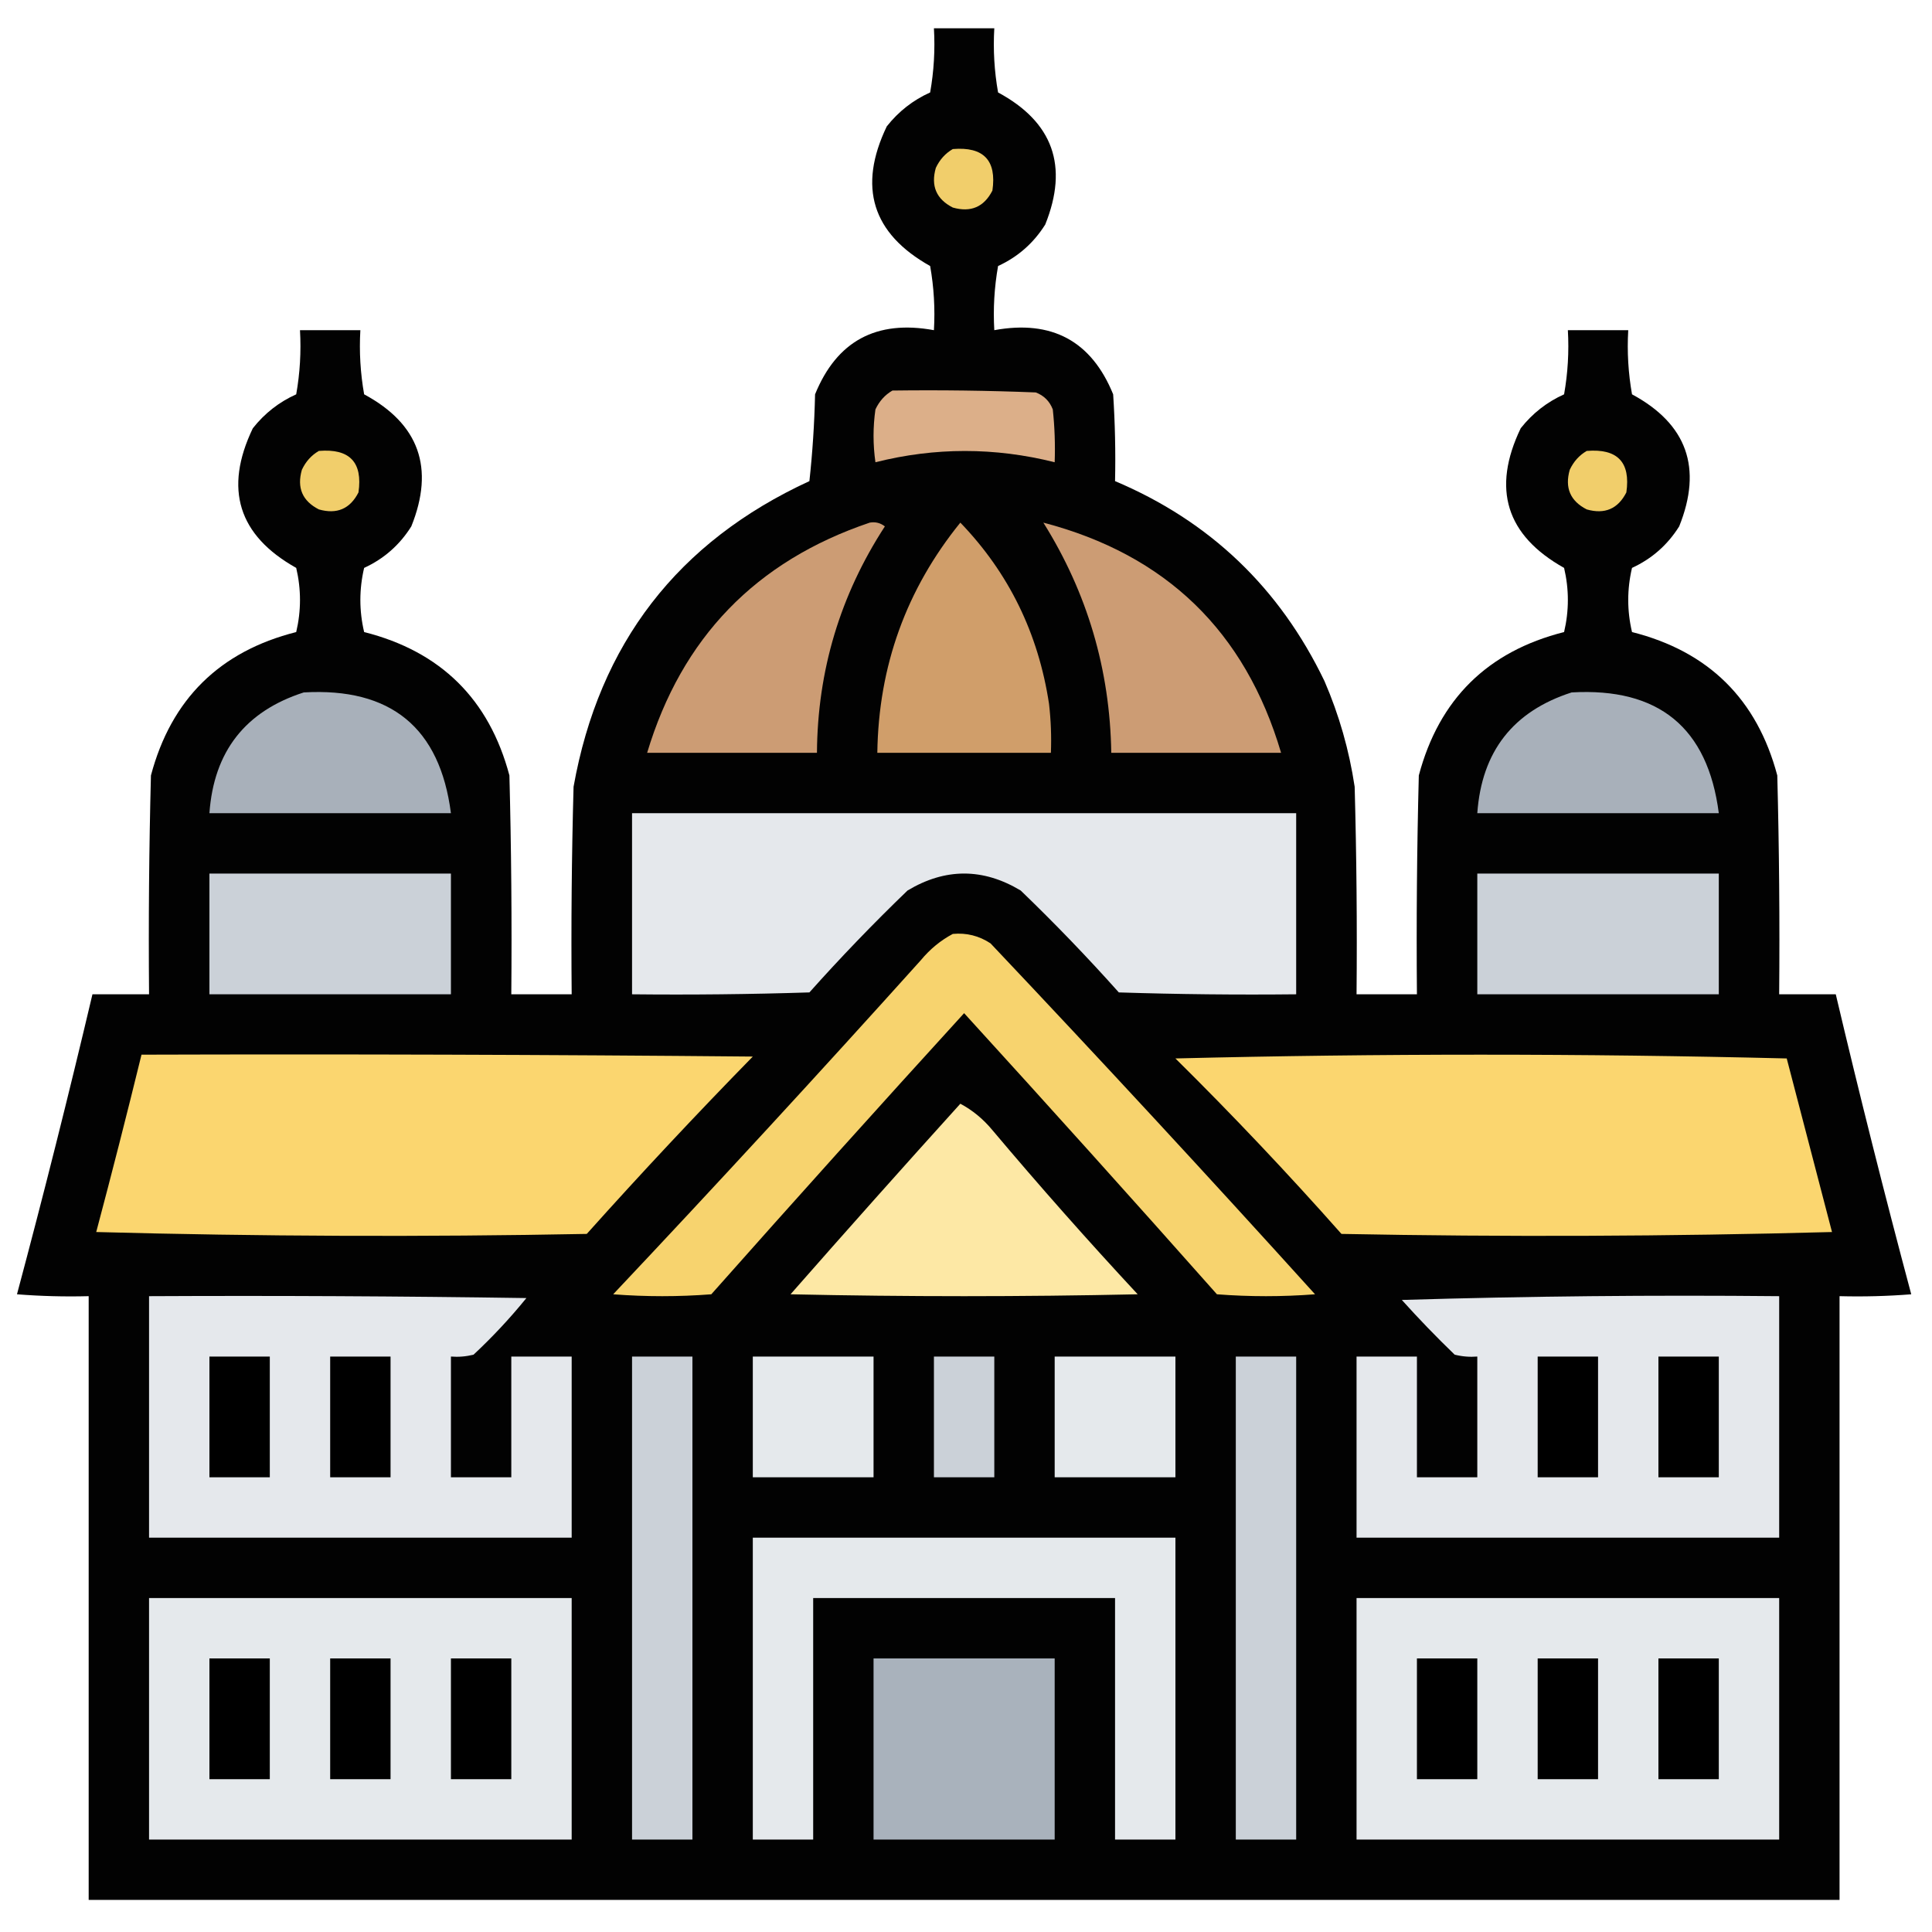 <?xml version="1.0" encoding="UTF-8"?>
<!DOCTYPE svg PUBLIC "-//W3C//DTD SVG 1.1//EN" "http://www.w3.org/Graphics/SVG/1.1/DTD/svg11.dtd">
<svg xmlns="http://www.w3.org/2000/svg" version="1.1" width="512px" height="512px" style="shape-rendering:geometricPrecision; text-rendering:geometricPrecision; image-rendering:optimizeQuality; fill-rule:evenodd; clip-rule:evenodd" xmlns:xlink="http://www.w3.org/1999/xlink">
<g><path style="opacity:0.992" fill="#000000" d="M 247.5,7.5 C 252.833,7.5 258.167,7.5 263.5,7.5C 263.171,13.206 263.505,18.872 264.5,24.5C 279.062,32.347 283.229,44.014 277,59.5C 273.922,64.411 269.756,68.078 264.5,70.5C 263.505,76.128 263.171,81.794 263.5,87.5C 278.752,84.705 289.252,90.372 295,104.5C 295.5,112.159 295.666,119.826 295.5,127.5C 320.611,138.108 339.111,155.775 351,180.5C 354.882,189.481 357.549,198.814 359,208.5C 359.5,226.83 359.667,245.164 359.5,263.5C 364.833,263.5 370.167,263.5 375.5,263.5C 375.333,244.164 375.5,224.83 376,205.5C 381.371,185.296 394.204,172.63 414.5,167.5C 415.833,161.833 415.833,156.167 414.5,150.5C 399.131,141.887 395.297,129.554 403,113.5C 406.117,109.546 409.95,106.546 414.5,104.5C 415.495,98.872 415.829,93.206 415.5,87.5C 420.833,87.5 426.167,87.5 431.5,87.5C 431.171,93.206 431.505,98.872 432.5,104.5C 447.062,112.348 451.229,124.014 445,139.5C 441.922,144.411 437.756,148.078 432.5,150.5C 431.167,156.167 431.167,161.833 432.5,167.5C 452.796,172.63 465.629,185.296 471,205.5C 471.5,224.83 471.667,244.164 471.5,263.5C 476.5,263.5 481.5,263.5 486.5,263.5C 492.779,290.115 499.445,316.615 506.5,343C 500.175,343.5 493.842,343.666 487.5,343.5C 487.5,396.833 487.5,450.167 487.5,503.5C 332.833,503.5 178.167,503.5 23.5,503.5C 23.5,450.167 23.5,396.833 23.5,343.5C 17.158,343.666 10.825,343.5 4.5,343C 11.555,316.615 18.221,290.115 24.5,263.5C 29.5,263.5 34.5,263.5 39.5,263.5C 39.333,244.164 39.5,224.83 40,205.5C 45.371,185.296 58.204,172.63 78.5,167.5C 79.833,161.833 79.833,156.167 78.5,150.5C 63.131,141.887 59.297,129.554 67,113.5C 70.117,109.546 73.95,106.546 78.5,104.5C 79.495,98.872 79.829,93.206 79.5,87.5C 84.833,87.5 90.167,87.5 95.5,87.5C 95.171,93.206 95.505,98.872 96.5,104.5C 111.062,112.348 115.229,124.014 109,139.5C 105.922,144.411 101.756,148.078 96.5,150.5C 95.167,156.167 95.167,161.833 96.5,167.5C 116.796,172.63 129.629,185.296 135,205.5C 135.5,224.83 135.667,244.164 135.5,263.5C 140.833,263.5 146.167,263.5 151.5,263.5C 151.333,245.164 151.5,226.83 152,208.5C 158.771,170.572 179.604,143.572 214.5,127.5C 215.331,119.855 215.831,112.188 216,104.5C 221.748,90.372 232.248,84.705 247.5,87.5C 247.829,81.794 247.495,76.128 246.5,70.5C 231.131,61.887 227.297,49.554 235,33.5C 238.117,29.546 241.95,26.546 246.5,24.5C 247.495,18.872 247.829,13.206 247.5,7.5 Z"/></g>
<g><path style="opacity:1" fill="#f1ce6b" d="M 252.5,39.5 C 260.658,38.823 264.158,42.489 263,50.5C 260.774,54.861 257.274,56.361 252.5,55C 248.139,52.774 246.639,49.274 248,44.5C 249.025,42.313 250.525,40.646 252.5,39.5 Z"/></g>
<g><path style="opacity:1" fill="#dcaf89" d="M 236.5,103.5 C 249.171,103.333 261.838,103.5 274.5,104C 276.667,104.833 278.167,106.333 279,108.5C 279.499,113.155 279.666,117.821 279.5,122.5C 263.627,118.522 247.794,118.522 232,122.5C 231.333,117.833 231.333,113.167 232,108.5C 233.025,106.313 234.525,104.646 236.5,103.5 Z"/></g>
<g><path style="opacity:1" fill="#f1ce6b" d="M 84.5,119.5 C 92.658,118.823 96.158,122.49 95,130.5C 92.774,134.861 89.274,136.361 84.5,135C 80.139,132.774 78.639,129.274 80,124.5C 81.025,122.313 82.525,120.646 84.5,119.5 Z"/></g>
<g><path style="opacity:1" fill="#f1ce6b" d="M 420.5,119.5 C 428.658,118.823 432.158,122.49 431,130.5C 428.774,134.861 425.274,136.361 420.5,135C 416.139,132.774 414.639,129.274 416,124.5C 417.025,122.313 418.525,120.646 420.5,119.5 Z"/></g>
<g><path style="opacity:1" fill="#cc9c74" d="M 230.5,138.5 C 231.978,138.238 233.311,138.571 234.5,139.5C 222.651,157.717 216.651,177.717 216.5,199.5C 201.5,199.5 186.5,199.5 171.5,199.5C 180.652,169.014 200.319,148.681 230.5,138.5 Z"/></g>
<g><path style="opacity:1" fill="#d09e6a" d="M 254.5,138.5 C 267.319,151.808 275.152,167.808 278,186.5C 278.499,190.821 278.666,195.154 278.5,199.5C 263.167,199.5 247.833,199.5 232.5,199.5C 232.824,176.541 240.158,156.208 254.5,138.5 Z"/></g>
<g><path style="opacity:1" fill="#cc9c74" d="M 276.5,138.5 C 309.008,147.009 330.008,167.343 339.5,199.5C 324.5,199.5 309.5,199.5 294.5,199.5C 294.145,177.44 288.145,157.107 276.5,138.5 Z"/></g>
<g><path style="opacity:1" fill="#a8b0ba" d="M 80.5,183.5 C 103.582,182.175 116.582,192.842 119.5,215.5C 98.167,215.5 76.833,215.5 55.5,215.5C 56.663,199.152 64.996,188.486 80.5,183.5 Z"/></g>
<g><path style="opacity:1" fill="#a8b0ba" d="M 416.5,183.5 C 439.582,182.175 452.582,192.842 455.5,215.5C 434.167,215.5 412.833,215.5 391.5,215.5C 392.663,199.152 400.996,188.486 416.5,183.5 Z"/></g>
<g><path style="opacity:1" fill="#e5e8ec" d="M 167.5,215.5 C 226.167,215.5 284.833,215.5 343.5,215.5C 343.5,231.5 343.5,247.5 343.5,263.5C 327.83,263.667 312.163,263.5 296.5,263C 288.197,253.696 279.531,244.696 270.5,236C 260.5,230 250.5,230 240.5,236C 231.469,244.696 222.803,253.696 214.5,263C 198.837,263.5 183.17,263.667 167.5,263.5C 167.5,247.5 167.5,231.5 167.5,215.5 Z"/></g>
<g><path style="opacity:1" fill="#cbd1d8" d="M 55.5,231.5 C 76.833,231.5 98.167,231.5 119.5,231.5C 119.5,242.167 119.5,252.833 119.5,263.5C 98.167,263.5 76.833,263.5 55.5,263.5C 55.5,252.833 55.5,242.167 55.5,231.5 Z"/></g>
<g><path style="opacity:1" fill="#cbd1d8" d="M 391.5,231.5 C 412.833,231.5 434.167,231.5 455.5,231.5C 455.5,242.167 455.5,252.833 455.5,263.5C 434.167,263.5 412.833,263.5 391.5,263.5C 391.5,252.833 391.5,242.167 391.5,231.5 Z"/></g>
<g><path style="opacity:1" fill="#f7d36e" d="M 252.5,247.5 C 256.131,247.16 259.464,247.994 262.5,250C 291.534,280.699 320.201,311.699 348.5,343C 339.833,343.667 331.167,343.667 322.5,343C 300.323,317.992 277.99,293.158 255.5,268.5C 233.01,293.158 210.677,317.992 188.5,343C 179.833,343.667 171.167,343.667 162.5,343C 190.035,313.8 217.201,284.3 244,254.5C 246.441,251.546 249.275,249.213 252.5,247.5 Z"/></g>
<g><path style="opacity:1" fill="#fbd66f" d="M 37.5,279.5 C 91.501,279.333 145.501,279.5 199.5,280C 184.467,295.365 169.8,311.032 155.5,327C 112.163,327.833 68.829,327.667 25.5,326.5C 29.659,310.863 33.659,295.197 37.5,279.5 Z"/></g>
<g><path style="opacity:1" fill="#fbd66f" d="M 311.5,280.5 C 365.335,279.169 419.335,279.169 473.5,280.5C 477.5,295.833 481.5,311.167 485.5,326.5C 442.171,327.667 398.837,327.833 355.5,327C 341.332,311 326.666,295.5 311.5,280.5 Z"/></g>
<g><path style="opacity:1" fill="#fde8a5" d="M 254.5,292.5 C 257.731,294.22 260.564,296.553 263,299.5C 275.462,314.297 288.295,328.797 301.5,343C 270.833,343.667 240.167,343.667 209.5,343C 224.39,326.041 239.39,309.207 254.5,292.5 Z"/></g>
<g><path style="opacity:1" fill="#e5e8ec" d="M 39.5,343.5 C 72.835,343.333 106.168,343.5 139.5,344C 135.2,349.301 130.534,354.301 125.5,359C 123.527,359.495 121.527,359.662 119.5,359.5C 119.5,370.167 119.5,380.833 119.5,391.5C 124.833,391.5 130.167,391.5 135.5,391.5C 135.5,380.833 135.5,370.167 135.5,359.5C 140.833,359.5 146.167,359.5 151.5,359.5C 151.5,375.5 151.5,391.5 151.5,407.5C 114.167,407.5 76.833,407.5 39.5,407.5C 39.5,386.167 39.5,364.833 39.5,343.5 Z"/></g>
<g><path style="opacity:1" fill="#e5e8ec" d="M 371.5,344.5 C 404.662,343.502 437.996,343.168 471.5,343.5C 471.5,364.833 471.5,386.167 471.5,407.5C 434.167,407.5 396.833,407.5 359.5,407.5C 359.5,391.5 359.5,375.5 359.5,359.5C 364.833,359.5 370.167,359.5 375.5,359.5C 375.5,370.167 375.5,380.833 375.5,391.5C 380.833,391.5 386.167,391.5 391.5,391.5C 391.5,380.833 391.5,370.167 391.5,359.5C 389.473,359.662 387.473,359.495 385.5,359C 380.603,354.271 375.936,349.438 371.5,344.5 Z"/></g>
<g><path style="opacity:1" fill="#000000" d="M 55.5,359.5 C 60.833,359.5 66.167,359.5 71.5,359.5C 71.5,370.167 71.5,380.833 71.5,391.5C 66.167,391.5 60.833,391.5 55.5,391.5C 55.5,380.833 55.5,370.167 55.5,359.5 Z"/></g>
<g><path style="opacity:1" fill="#000000" d="M 87.5,359.5 C 92.833,359.5 98.167,359.5 103.5,359.5C 103.5,370.167 103.5,380.833 103.5,391.5C 98.167,391.5 92.833,391.5 87.5,391.5C 87.5,380.833 87.5,370.167 87.5,359.5 Z"/></g>
<g><path style="opacity:1" fill="#cbd1d8" d="M 167.5,359.5 C 172.833,359.5 178.167,359.5 183.5,359.5C 183.5,402.167 183.5,444.833 183.5,487.5C 178.167,487.5 172.833,487.5 167.5,487.5C 167.5,444.833 167.5,402.167 167.5,359.5 Z"/></g>
<g><path style="opacity:1" fill="#e5e9ec" d="M 199.5,359.5 C 210.167,359.5 220.833,359.5 231.5,359.5C 231.5,370.167 231.5,380.833 231.5,391.5C 220.833,391.5 210.167,391.5 199.5,391.5C 199.5,380.833 199.5,370.167 199.5,359.5 Z"/></g>
<g><path style="opacity:1" fill="#cbd1d8" d="M 247.5,359.5 C 252.833,359.5 258.167,359.5 263.5,359.5C 263.5,370.167 263.5,380.833 263.5,391.5C 258.167,391.5 252.833,391.5 247.5,391.5C 247.5,380.833 247.5,370.167 247.5,359.5 Z"/></g>
<g><path style="opacity:1" fill="#e5e9ec" d="M 279.5,359.5 C 290.167,359.5 300.833,359.5 311.5,359.5C 311.5,370.167 311.5,380.833 311.5,391.5C 300.833,391.5 290.167,391.5 279.5,391.5C 279.5,380.833 279.5,370.167 279.5,359.5 Z"/></g>
<g><path style="opacity:1" fill="#cbd1d8" d="M 327.5,359.5 C 332.833,359.5 338.167,359.5 343.5,359.5C 343.5,402.167 343.5,444.833 343.5,487.5C 338.167,487.5 332.833,487.5 327.5,487.5C 327.5,444.833 327.5,402.167 327.5,359.5 Z"/></g>
<g><path style="opacity:1" fill="#000000" d="M 407.5,359.5 C 412.833,359.5 418.167,359.5 423.5,359.5C 423.5,370.167 423.5,380.833 423.5,391.5C 418.167,391.5 412.833,391.5 407.5,391.5C 407.5,380.833 407.5,370.167 407.5,359.5 Z"/></g>
<g><path style="opacity:1" fill="#000000" d="M 439.5,359.5 C 444.833,359.5 450.167,359.5 455.5,359.5C 455.5,370.167 455.5,380.833 455.5,391.5C 450.167,391.5 444.833,391.5 439.5,391.5C 439.5,380.833 439.5,370.167 439.5,359.5 Z"/></g>
<g><path style="opacity:1" fill="#e5e9ec" d="M 199.5,407.5 C 236.833,407.5 274.167,407.5 311.5,407.5C 311.5,434.167 311.5,460.833 311.5,487.5C 306.167,487.5 300.833,487.5 295.5,487.5C 295.5,466.167 295.5,444.833 295.5,423.5C 268.833,423.5 242.167,423.5 215.5,423.5C 215.5,444.833 215.5,466.167 215.5,487.5C 210.167,487.5 204.833,487.5 199.5,487.5C 199.5,460.833 199.5,434.167 199.5,407.5 Z"/></g>
<g><path style="opacity:1" fill="#e5e9ec" d="M 39.5,423.5 C 76.833,423.5 114.167,423.5 151.5,423.5C 151.5,444.833 151.5,466.167 151.5,487.5C 114.167,487.5 76.833,487.5 39.5,487.5C 39.5,466.167 39.5,444.833 39.5,423.5 Z"/></g>
<g><path style="opacity:1" fill="#e5e9ec" d="M 359.5,423.5 C 396.833,423.5 434.167,423.5 471.5,423.5C 471.5,444.833 471.5,466.167 471.5,487.5C 434.167,487.5 396.833,487.5 359.5,487.5C 359.5,466.167 359.5,444.833 359.5,423.5 Z"/></g>
<g><path style="opacity:1" fill="#000000" d="M 55.5,439.5 C 60.833,439.5 66.167,439.5 71.5,439.5C 71.5,450.167 71.5,460.833 71.5,471.5C 66.167,471.5 60.833,471.5 55.5,471.5C 55.5,460.833 55.5,450.167 55.5,439.5 Z"/></g>
<g><path style="opacity:1" fill="#000000" d="M 87.5,439.5 C 92.833,439.5 98.167,439.5 103.5,439.5C 103.5,450.167 103.5,460.833 103.5,471.5C 98.167,471.5 92.833,471.5 87.5,471.5C 87.5,460.833 87.5,450.167 87.5,439.5 Z"/></g>
<g><path style="opacity:1" fill="#000000" d="M 119.5,439.5 C 124.833,439.5 130.167,439.5 135.5,439.5C 135.5,450.167 135.5,460.833 135.5,471.5C 130.167,471.5 124.833,471.5 119.5,471.5C 119.5,460.833 119.5,450.167 119.5,439.5 Z"/></g>
<g><path style="opacity:1" fill="#a9b2bc" d="M 231.5,439.5 C 247.5,439.5 263.5,439.5 279.5,439.5C 279.5,455.5 279.5,471.5 279.5,487.5C 263.5,487.5 247.5,487.5 231.5,487.5C 231.5,471.5 231.5,455.5 231.5,439.5 Z"/></g>
<g><path style="opacity:1" fill="#000000" d="M 375.5,439.5 C 380.833,439.5 386.167,439.5 391.5,439.5C 391.5,450.167 391.5,460.833 391.5,471.5C 386.167,471.5 380.833,471.5 375.5,471.5C 375.5,460.833 375.5,450.167 375.5,439.5 Z"/></g>
<g><path style="opacity:1" fill="#000000" d="M 407.5,439.5 C 412.833,439.5 418.167,439.5 423.5,439.5C 423.5,450.167 423.5,460.833 423.5,471.5C 418.167,471.5 412.833,471.5 407.5,471.5C 407.5,460.833 407.5,450.167 407.5,439.5 Z"/></g>
<g><path style="opacity:1" fill="#000000" d="M 439.5,439.5 C 444.833,439.5 450.167,439.5 455.5,439.5C 455.5,450.167 455.5,460.833 455.5,471.5C 450.167,471.5 444.833,471.5 439.5,471.5C 439.5,460.833 439.5,450.167 439.5,439.5 Z"/></g>
</svg>
